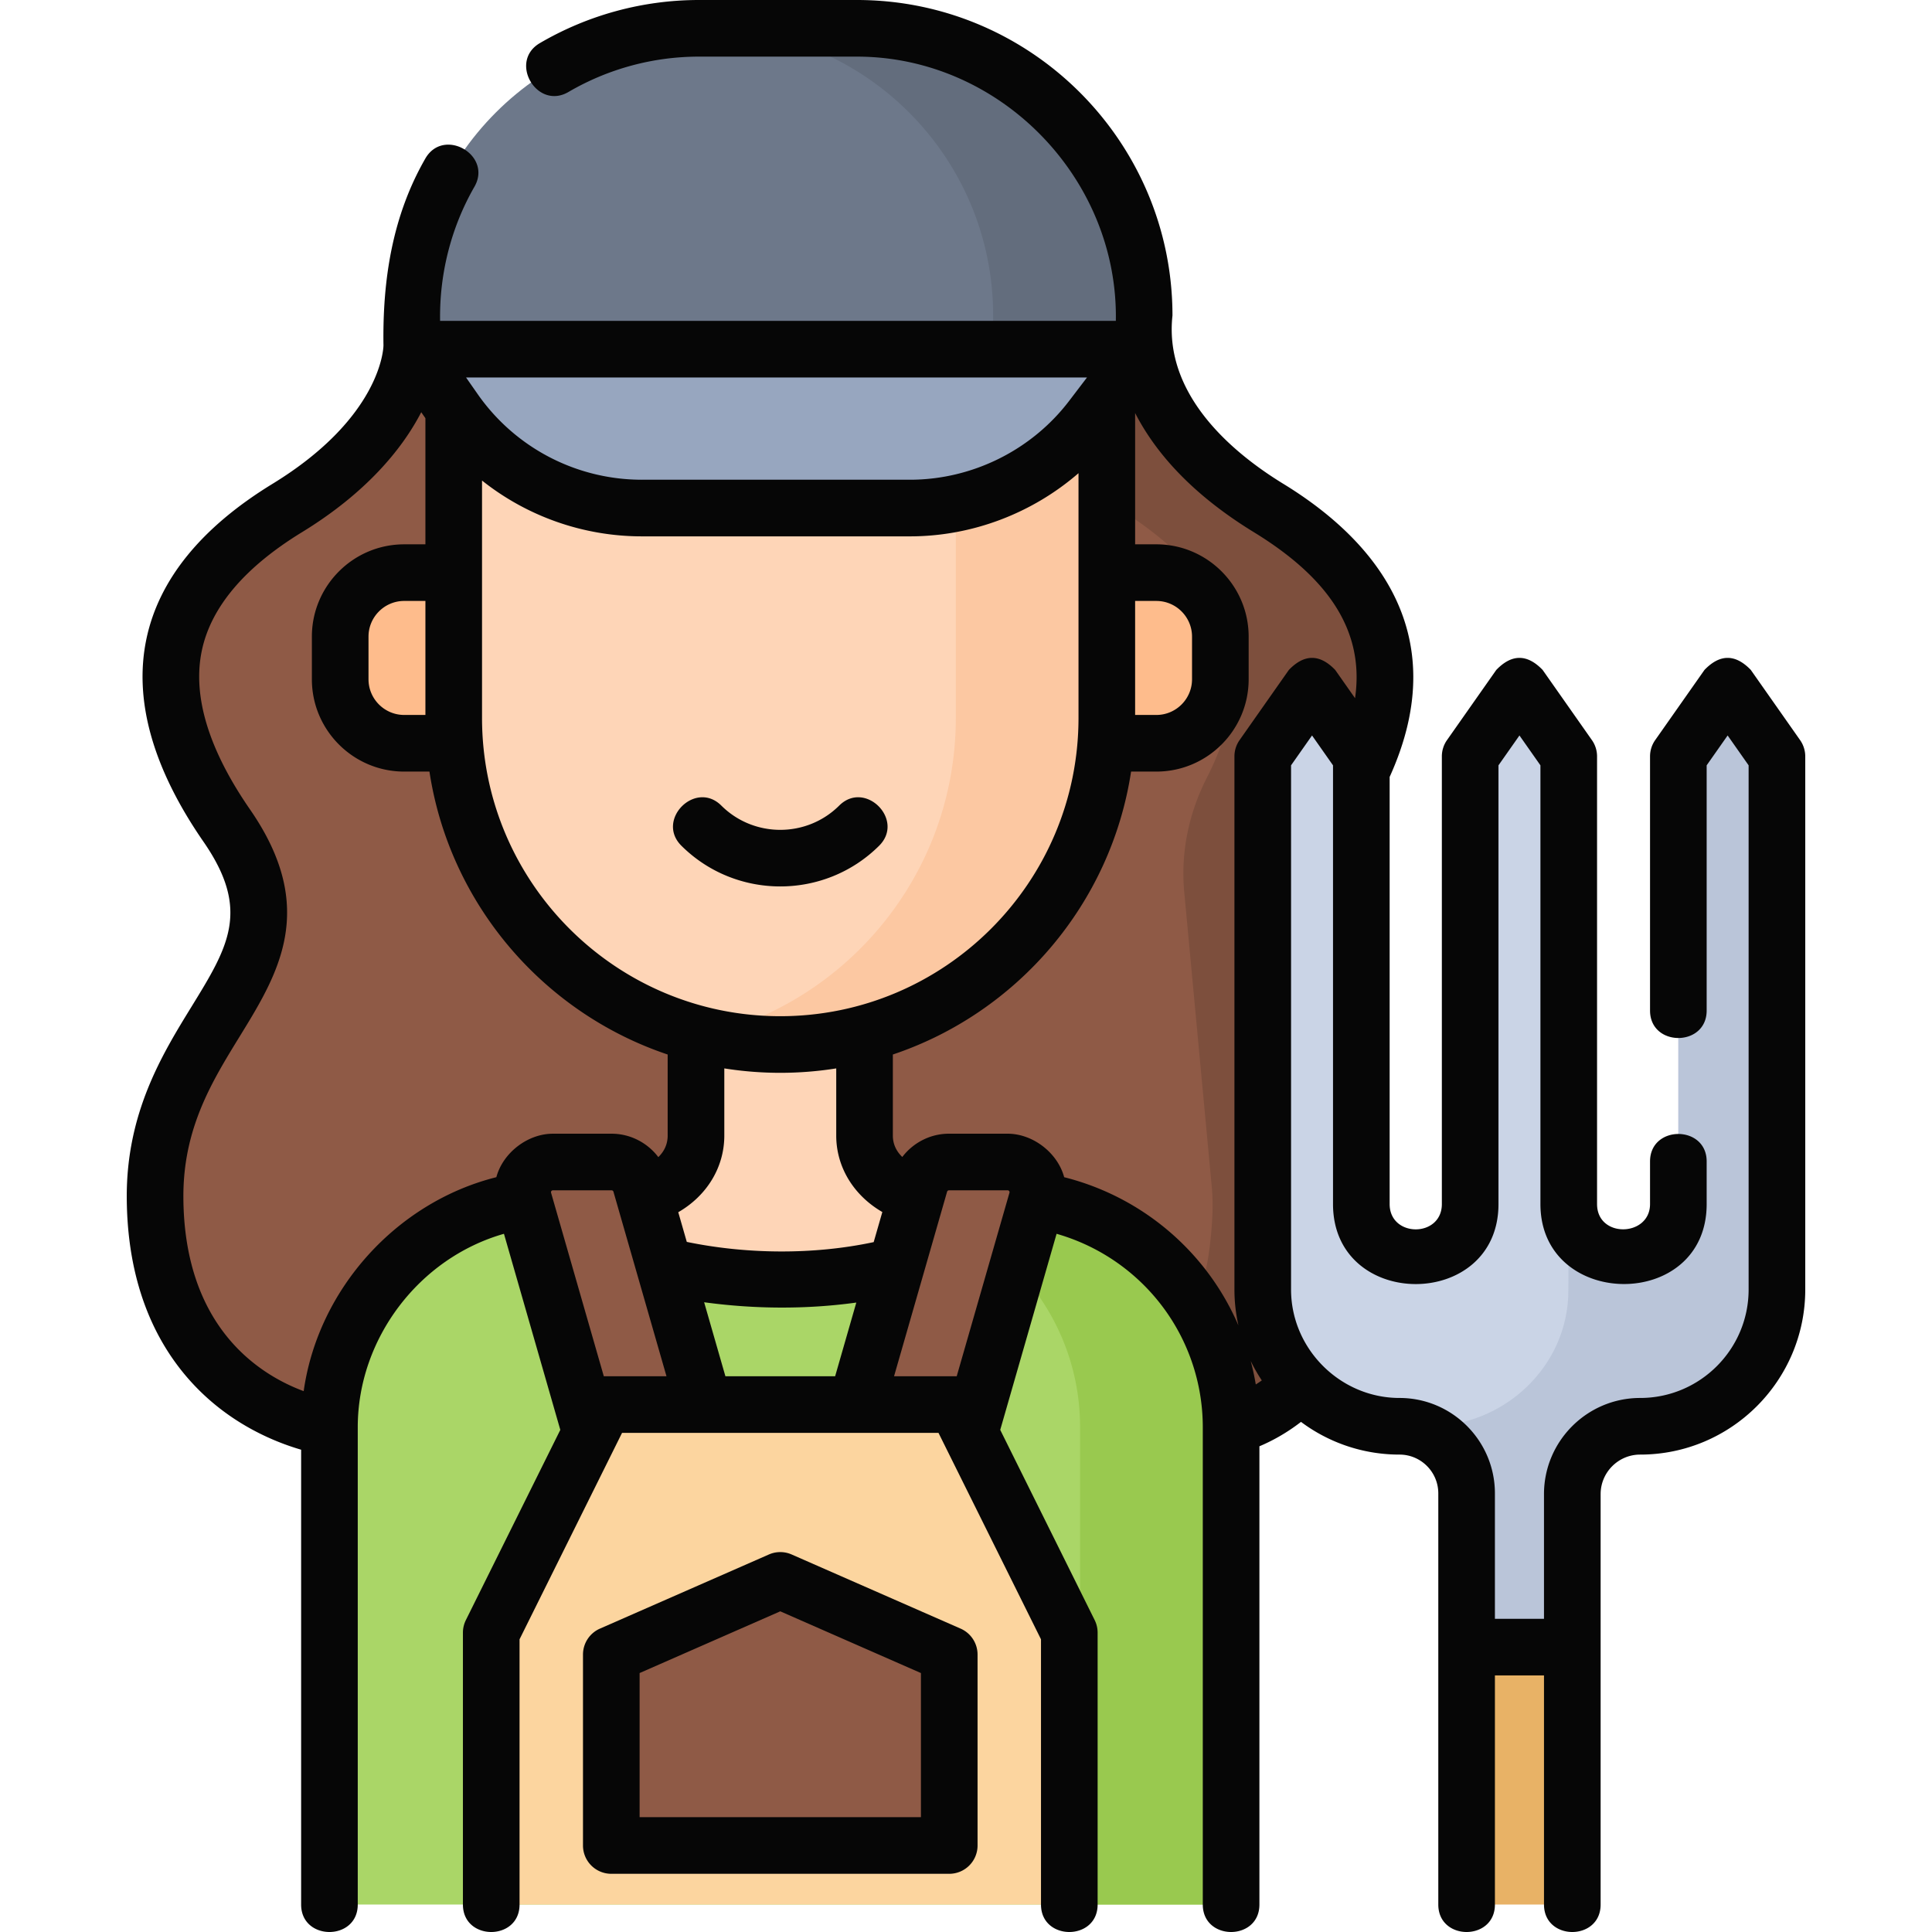 <?xml version="1.0" encoding="UTF-8"?> <svg xmlns="http://www.w3.org/2000/svg" height="512" viewBox="0 0 511.773 511.773" width="512"><path d="M205.446 378.052h119.421s34.359-5.848 34.682-60.776l-7.493-98.565c24-34.711 19.001-62.711-16-84.134-33.38-20.431-33-43.077-33-43.077h-97.61 1.242-97.61s.38 22.646-33 43.077c-35.001 21.423-40 49.423-16 84.134 26.953 38.982-19.278 51.289-19 98.565.323 54.929 46.189 60.776 46.189 60.776h119.421z" fill="#8f5a46"></path><path d="M336.055 134.577c-33.38-20.431-33-43.077-33-43.077h-74.607c17.095 0 33.319 7.965 43.416 21.76 4.873 6.657 12.44 14.124 24.191 21.317 30.671 18.773 38.304 42.595 23.574 71.558-4.74 9.32-6.906 19.736-5.934 30.146l7.275 77.902c.213 2.281.293 4.579.208 6.868a103.249 103.249 0 01-.99 11.095c-3.869 26.451-26.829 45.907-53.561 45.907h58.239s34.359-5.848 34.682-60.776l-7.494-98.565C376.055 184 371.056 156 336.055 134.577z" fill="#7d4f3d"></path><path d="M87.267 504.5V378.052c0-33.566 27.271-60.776 60.912-60.776h117.018c33.641 0 60.912 27.21 60.912 60.776V504.5" fill="#aad667"></path><path d="M265.197 317.276h-40c33.641 0 60.912 27.211 60.912 60.776V504.5h40V378.052c0-33.565-27.272-60.776-60.912-60.776z" fill="#99c94f"></path><path d="M87.267 504.5V378.052c0-33.566 27.271-60.776 60.912-60.776h117.018c33.641 0 60.912 27.21 60.912 60.776V504.5" fill="none"></path><path d="M207.554 338.8c-51.59 0-59.375-21.524-59.375-21.524h19.662c8.62-1.043 16.523-7.126 16.523-16.468v-37.141h44.648v37.141c0 9.255 7.949 15.357 16.523 16.468h19.662s-9.315 21.524-57.643 21.524z" fill="#fed5b7"></path><path d="M306.306 196.886H107.07c-9.363 0-16.954-7.59-16.954-16.954v-11.291c0-9.363 7.59-16.954 16.954-16.954h199.236c9.363 0 16.954 7.59 16.954 16.954v11.291c-.001 9.363-7.591 16.954-16.954 16.954z" fill="#febc8c"></path><path d="M206.688 276.683c-47.773 0-86.5-38.727-86.5-86.499V59.676h172.999v130.508c0 47.772-38.727 86.499-86.499 86.499z" fill="#fed5b7"></path><path d="M253.187 59.676v130.508c0 40.885-28.375 75.121-66.5 84.15a86.664 86.664 0 0020 2.35c47.772 0 86.499-38.727 86.499-86.5V59.676z" fill="#fcc8a2"></path><g fill="#8f5a46"><path d="M253.542 391.313h-32.208L243.67 313.6a8 8 0 017.689-5.79h15.56c5.32 0 9.158 5.097 7.689 10.21zM159.833 391.313h32.208L169.705 313.6a8 8 0 00-7.689-5.79h-15.56c-5.32 0-9.158 5.097-7.689 10.21z"></path></g><g><path d="M130.125 504.5v-72.017l30-60.423h93.126l30 60.423V504.5z" fill="#fcd59f"></path></g><path d="M251.448 488.856h-89.521V438.28l44.761-19.642 44.76 19.642z" fill="#8f5a46"></path><g><path d="M303.078 92.5h-194v-8.92c0-42.018 34.062-76.08 76.08-76.08h41.84c42.018 0 76.08 34.062 76.08 76.08z" fill="#6d788a"></path><path d="M226.998 7.5h-40c42.018 0 76.08 34.062 76.08 76.08v8.92h40v-8.92c0-42.018-34.062-76.08-76.08-76.08z" fill="#636d7d"></path><path d="M109.078 92.5h194l-13.915 18.253a60.507 60.507 0 01-48.12 23.824h-71.039a60.505 60.505 0 01-49.614-25.873z" fill="#97a6bf"></path></g><g><path d="M388.492 436.31h28v68.19h-28z" fill="#e8b266"></path><path d="M360.605 318.946V200.36l-13.057-18.59-13.057 18.59v141.224c0 20.007 16.219 36.226 36.226 36.226 9.816 0 17.774 7.958 17.774 17.774v40.725h28v-40.521c0-9.929 8.049-17.979 17.979-17.979 20.007 0 36.226-16.219 36.226-36.226V200.36l-13.057-18.59-13.057 18.59v118.585c0 7.961-6.454 14.415-14.415 14.415h-.204c-7.961 0-14.415-6.454-14.415-14.415V200.36l-13.057-18.59-13.057 18.59v118.585c0 7.961-6.454 14.415-14.415 14.415-7.96 0-14.414-6.453-14.414-14.414z" fill="#cad4e6"></path><path d="M457.64 181.77l-13.057 18.59v118.585c0 7.961-6.454 14.415-14.415 14.415h-.204c-7.961 0-14.415-6.454-14.415-14.415l-.102 22.923c0 20.007-16.969 35.941-36.976 35.941-1.337 0-2.635.157-3.889.434 7.956 1.766 13.91 8.853 13.91 17.341v40.725h28v-40.521c0-9.929 8.049-17.979 17.979-17.979 20.007 0 36.226-16.219 36.226-36.226V200.36z" fill="#bac5d9"></path></g><g fill="#060606"><path d="M222.297 213.396c-8.608 8.567-22.612 8.567-31.219 0-6.872-6.843-17.454 3.79-10.582 10.631 7.222 7.189 16.705 10.782 26.191 10.782 9.484 0 18.971-3.595 26.191-10.782 6.874-6.841-3.709-17.474-10.581-10.631zM254.462 431.412l-44.76-19.642a7.498 7.498 0 00-6.027 0l-44.761 19.642a7.5 7.5 0 00-4.486 6.868v50.576a7.5 7.5 0 007.5 7.5h89.521a7.5 7.5 0 007.5-7.5V438.28a7.503 7.503 0 00-4.487-6.868zm-10.514 49.944h-74.521v-38.177l37.261-16.351 37.26 16.351z"></path><path d="M476.834 196.05l-13.057-18.59c-4.092-4.253-8.184-4.253-12.275 0l-13.057 18.59a7.497 7.497 0 00-1.362 4.311v67.325c0 9.697 15 9.697 15 0v-64.954l5.557-7.912 5.557 7.912v138.854c0 15.839-12.887 28.726-28.726 28.726-14.049 0-25.479 11.43-25.479 25.479v33.021h-13v-33.226c0-13.936-11.338-25.274-25.274-25.274-15.648 0-28.726-12.946-28.726-28.726V202.731l5.557-7.912 5.557 7.912v116.215c0 28.261 43.83 28.261 43.83 0V202.731l5.557-7.912 5.557 7.912v116.215c0 28.032 44.034 28.459 44.034 0v-11.289c0-9.697-15-9.697-15 0v11.289c0 8.719-14.034 9.117-14.034 0V200.36a7.507 7.507 0 00-1.362-4.311l-13.057-18.59c-4.092-4.253-8.184-4.253-12.275 0l-13.057 18.59a7.497 7.497 0 00-1.362 4.311v118.585c0 8.938-13.83 8.938-13.83 0V205.808c17.699-39.024-5.421-63.726-28.135-77.628-15.568-9.529-31.588-24.789-29.393-44.6 0-46.086-37.494-83.58-83.58-83.58h-41.84a83.516 83.516 0 00-42.148 11.415c-8.369 4.898-.794 17.843 7.576 12.946A68.501 68.501 0 01185.158 15h41.84c37.887 0 69.253 32.207 68.58 70h-179c-.21-12.402 2.906-24.76 9.092-35.524 4.832-8.408-8.172-15.881-13.005-7.475-8.768 15.255-11.349 32.175-11.087 49.517-.018.904-.763 19.124-29.416 36.661-18.822 11.522-30.047 25.321-33.365 41.014-3.429 16.225 1.655 34.32 15.112 53.783 12.538 18.133 6.609 27.774-3.214 43.747-7.685 12.497-17.25 28.049-17.117 50.596.186 31.517 14.414 48.403 26.318 57.018 7.385 5.345 14.784 8.199 19.871 9.679V504.5c0 9.697 15 9.697 15 0V378.052c0-23.381 16.177-44.798 38.728-51.228l14.928 51.939-25.016 50.384a7.496 7.496 0 00-.782 3.335V504.5c0 9.697 15 9.697 15 0v-70.258l27.15-54.682h83.827l27.15 54.682V504.5c0 9.697 15 9.697 15 0v-72.017a7.506 7.506 0 00-.782-3.335l-25.016-50.384 14.928-51.939a53.52 53.52 0 0125.749 16.416 53.176 53.176 0 0112.979 34.812V504.5c0 9.697 15 9.697 15 0V383.111c3.202-1.347 7.042-3.389 11.016-6.463a43.498 43.498 0 0026.094 8.662c5.665 0 10.274 4.609 10.274 10.274V504.5c0 9.697 15 9.697 15 0v-60.69h13v60.69c0 9.697 15 9.697 15 0V395.789c0-5.778 4.7-10.479 10.479-10.479 24.11 0 43.726-19.615 43.726-43.726V200.36a7.519 7.519 0 00-1.365-4.31zM192.155 364.56l-5.634-19.602c13.282 1.814 27.023 1.916 40.31.082l-5.61 19.52zm41.569-43.501l-2.29 7.968c-15.914 3.397-33.612 3.228-49.507-.055l-2.26-7.864c7.502-4.323 12.198-11.827 12.198-20.299v-17.797a94.496 94.496 0 0029.648 0v17.797c-.001 8.42 4.698 15.903 12.211 20.25zm-27.036-51.875c-43.561 0-79-35.439-79-79v-62.889a68.038 68.038 0 0042.316 14.782h71.04c16.448 0 32.369-6.093 44.644-16.733v64.839c-.001 43.562-35.44 79.001-79 79.001zm-99.618-79.798c-5.213 0-9.454-4.241-9.454-9.454v-11.291c0-5.213 4.241-9.454 9.454-9.454h5.619v30.198h-5.619zm193.617-30.198h5.618c5.213 0 9.454 4.241 9.454 9.454v11.291c0 5.213-4.241 9.454-9.454 9.454h-5.618zM287.93 100l-4.731 6.206c-9.962 13.069-25.721 20.871-42.154 20.871h-71.04a53.039 53.039 0 01-43.464-22.666L123.46 100zM48.578 317.232c-.107-18.257 7.519-30.658 14.894-42.65 10.265-16.692 20.88-33.952 2.775-60.136-11.019-15.937-15.317-30.118-12.774-42.15 2.431-11.5 11.354-22.039 26.521-31.321 16.86-10.319 26.486-21.902 31.591-31.781l1.103 1.581v33.414h-5.619c-13.484 0-24.454 10.97-24.454 24.454v11.291c0 13.484 10.97 24.454 24.454 24.454h6.69c5.344 35.115 30.189 63.905 63.103 74.946v21.477c0 2.388-1.002 4.276-2.477 5.7-2.875-3.801-7.425-6.198-12.371-6.198h-15.56c-6.696 0-13.246 5.068-14.971 11.516-26.406 6.613-47.205 29.582-51.039 56.676-11.518-4.279-31.663-16.695-31.866-51.273zm111.546 47.328c-.059 0-.115.011-.174.012l-13.927-48.457-.019-.066-.029-.101c-.022-.078-.069-.239.081-.438s.319-.199.4-.199h15.56c.222 0 .419.149.481.362l14.051 48.888h-16.424zm76.704 0l14.051-48.889a.503.503 0 01.48-.361h15.56c.081 0 .25 0 .4.2.149.199.104.36.081.438l-.018.063c-.011.039-.024.078-.034.117l-13.924 48.444c-.058-.001-.115-.012-.174-.012zm80.14-31.141a68.516 68.516 0 00-35.076-21.587c-1.723-6.451-8.275-11.522-14.973-11.522h-15.56c-4.931 0-9.469 2.383-12.345 6.165-1.491-1.426-2.502-3.304-2.502-5.667v-21.476c32.915-11.04 57.76-39.831 63.104-74.946h6.69c13.484 0 24.454-10.97 24.454-24.454v-11.291c0-13.484-10.97-24.454-24.454-24.454h-5.618v-34.776c6.108 11.901 16.678 22.519 31.453 31.562 20.518 12.558 29.288 26.786 26.802 43.969l-5.256-7.483c-4.092-4.253-8.184-4.253-12.275 0l-13.057 18.59a7.497 7.497 0 00-1.362 4.311v141.224c0 3.269.372 6.451 1.056 9.517a68.202 68.202 0 00-11.081-17.682zm17.276 32.244c-.541.383-1.075.743-1.596 1.071-.354-2.1-.801-4.18-1.348-6.231a43.78 43.78 0 002.944 5.16z"></path></g></svg> 